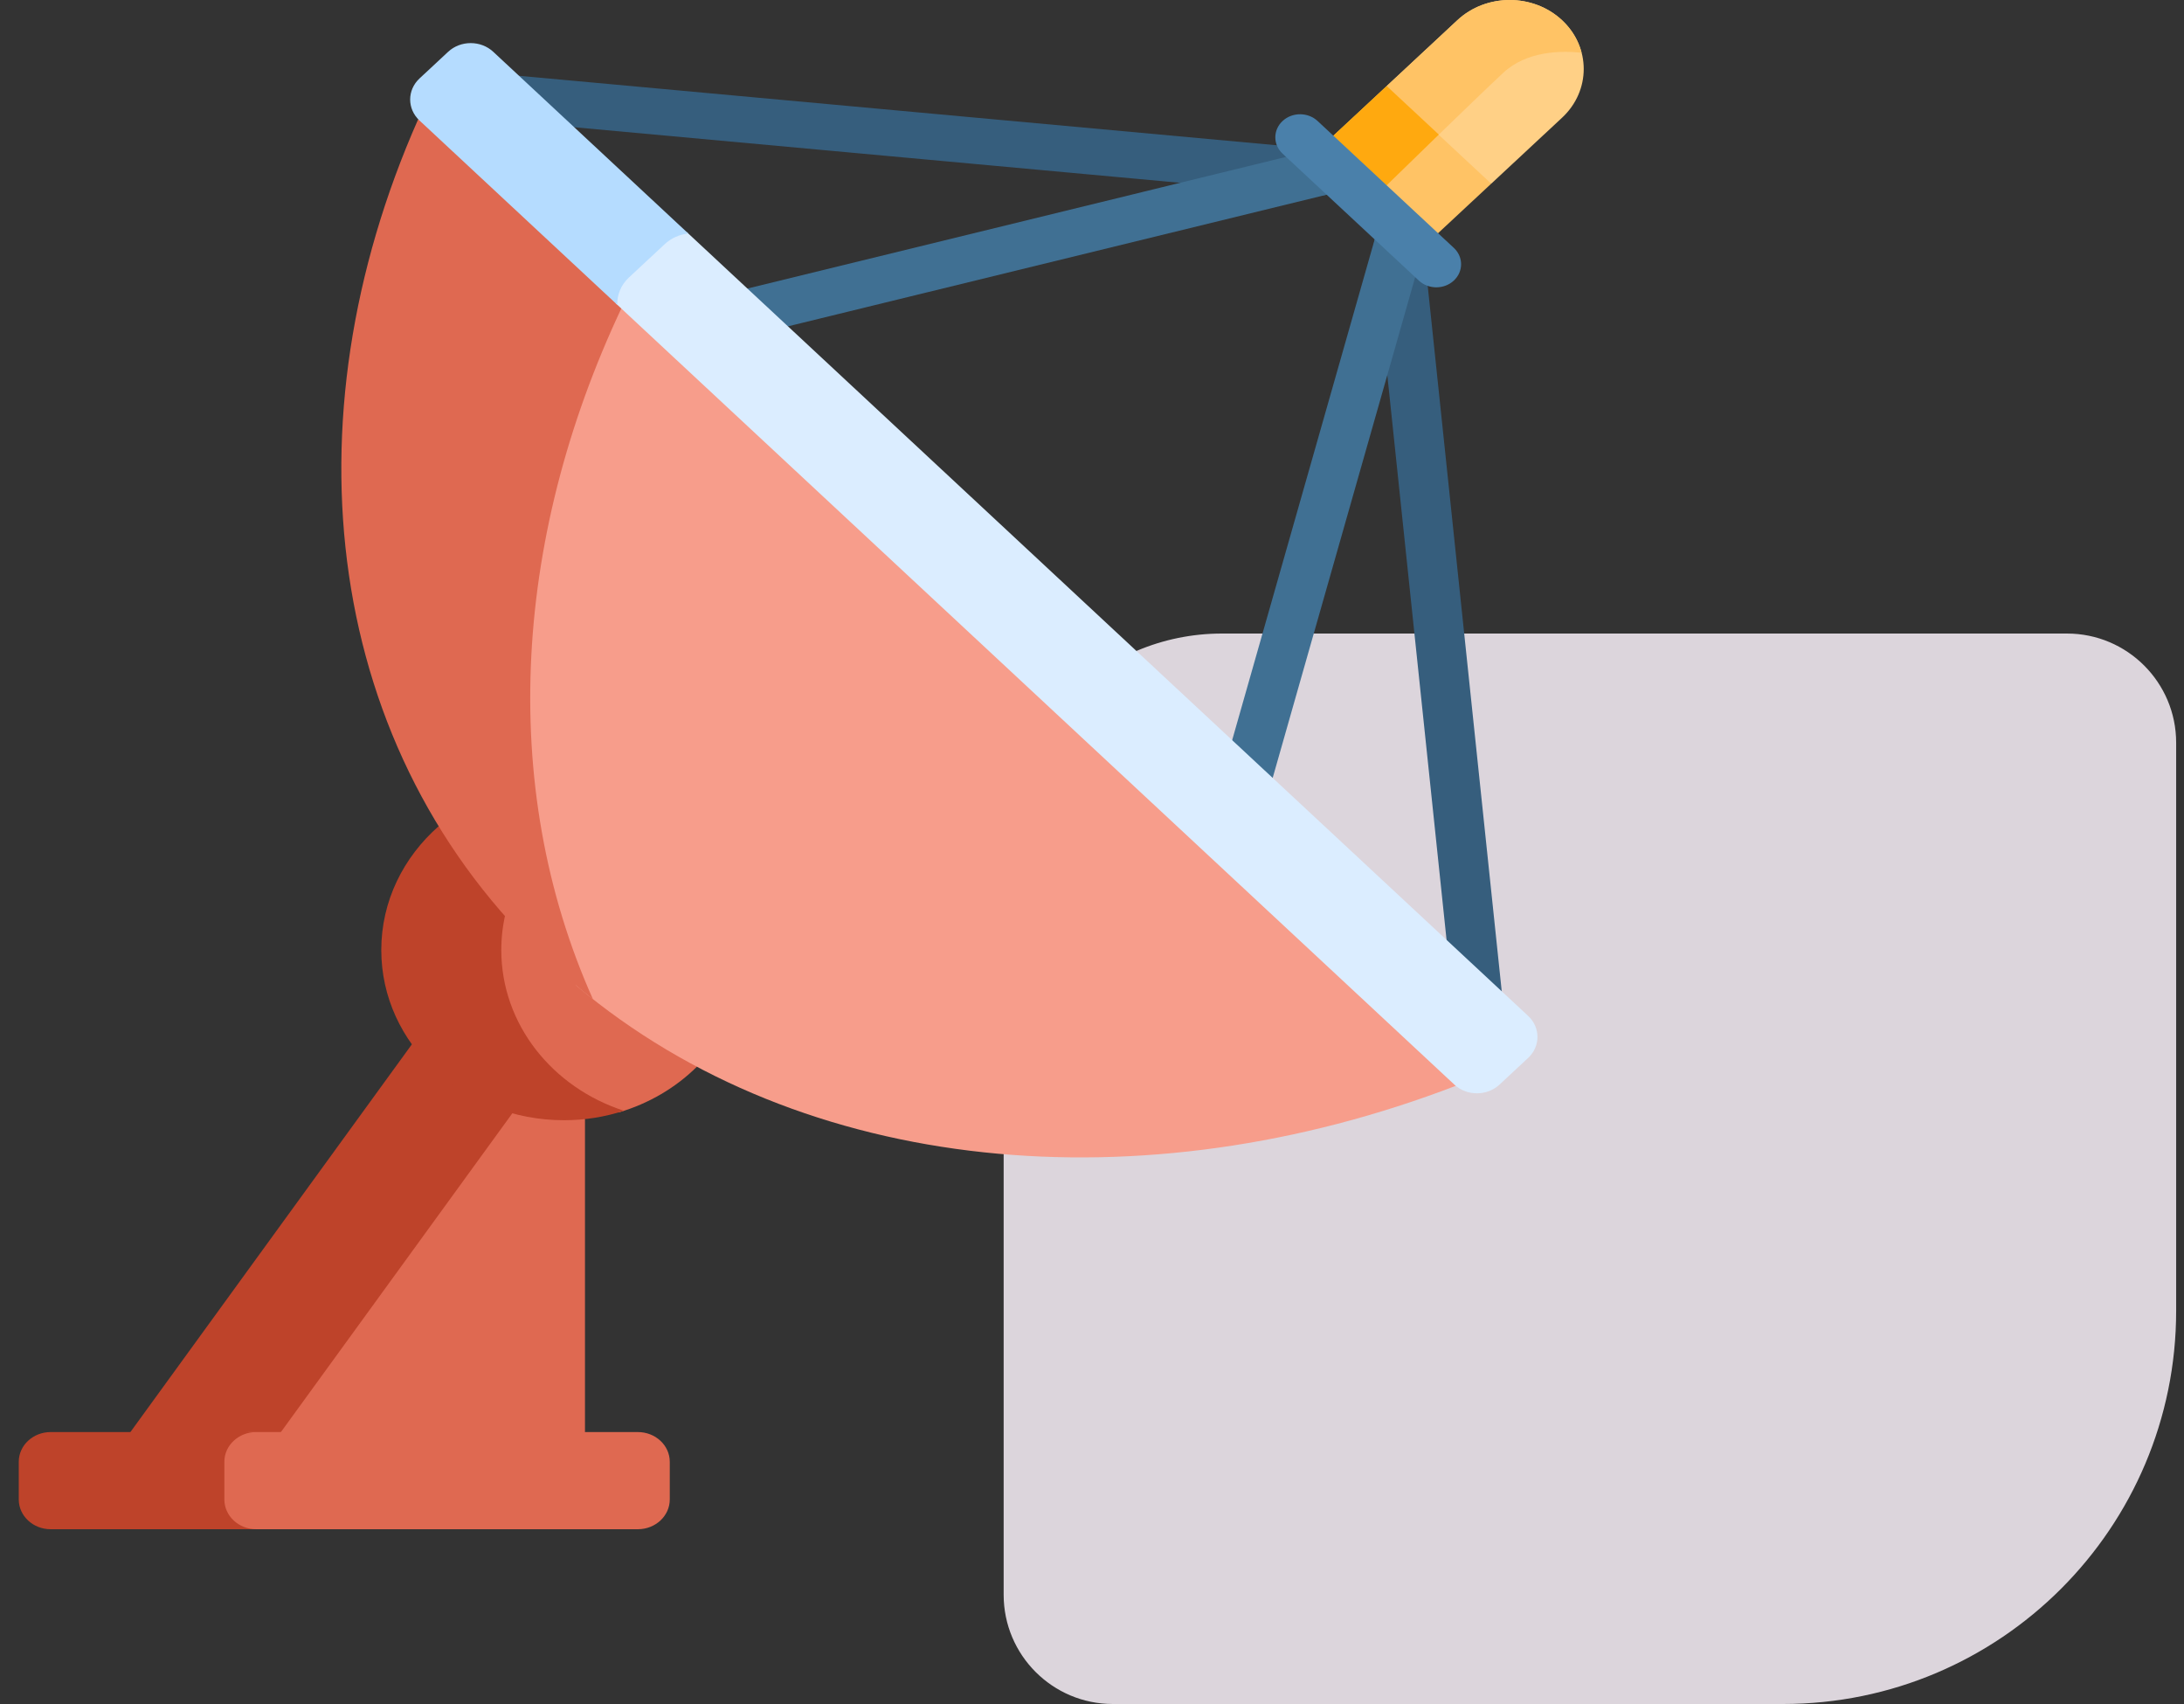<svg width="100" height="78" viewBox="0 0 100 78" fill="none" xmlns="http://www.w3.org/2000/svg">
<rect x="0" y="0" width="100" height="78" fill="#333333" stroke="none"/>
<path d="M99.641 60C99.641 69.941 91.582 78 81.641 78L50.955 78C48.194 78 45.955 75.761 45.955 73L45.955 39C45.955 33.477 50.432 29 55.955 29L94.641 29C97.402 29 99.641 31.239 99.641 34L99.641 60Z" fill="#DCD5DC"/>
<path d="M26.12 50.657L24.093 49.753L12.05 66.338H25.49L26.785 65.552V51.225L26.12 50.657Z" fill="#DF6951"/>
<path d="M24.276 49.835L19.718 47.803H18.859L5.971 65.552L6.738 66.338H12.292L24.276 49.835Z" fill="#BE432A"/>
<path d="M29.205 65.552H11.433C10.625 65.552 9.971 66.161 9.971 66.913V68.638C9.971 69.39 10.625 70 11.432 70H29.205C30.013 70 30.667 69.39 30.667 68.638V66.913C30.667 66.161 30.013 65.552 29.205 65.552Z" fill="#DF6951"/>
<path d="M10.273 68.638V66.913C10.273 66.161 10.928 65.552 11.735 65.552H2.321C1.514 65.552 0.859 66.161 0.859 66.913V68.638C0.859 69.39 1.514 70 2.321 70H11.735C10.928 70 10.273 69.39 10.273 68.638V68.638Z" fill="#BE432A"/>
<path d="M23.665 39.983C23.117 41.034 22.808 42.212 22.808 43.459C22.808 46.866 25.099 49.772 28.323 50.922C29.707 50.518 30.937 49.789 31.908 48.83V47.089L23.665 39.983Z" fill="#DF6951"/>
<path d="M22.953 43.486C22.953 42.269 23.255 41.117 23.791 40.091L21.155 37.819H20.086C18.469 39.24 17.458 41.253 17.458 43.486C17.458 47.789 21.204 51.278 25.824 51.278C26.786 51.278 27.709 51.124 28.569 50.845C25.3 49.786 22.953 46.892 22.953 43.486V43.486Z" fill="#BE432A"/>
<path d="M71.522 0.925C70.199 -0.308 68.052 -0.308 66.729 0.925L63.494 3.938V4.319L67.531 8.24L68.287 8.402L71.522 5.389C72.846 4.157 72.846 2.158 71.522 0.925V0.925Z" fill="#FFD086"/>
<path d="M72.417 2.415C72.275 1.869 71.98 1.351 71.522 0.925C70.199 -0.308 68.052 -0.308 66.729 0.925L63.494 3.938V4.319L65.634 6.398C66.911 5.161 68.178 3.94 68.829 3.333C69.916 2.322 71.502 2.314 72.417 2.415V2.415Z" fill="#FFC365"/>
<path d="M60.447 8.95C60.41 8.95 60.373 8.948 60.335 8.945L22.952 5.518C22.329 5.461 21.873 4.944 21.934 4.363C21.996 3.783 22.551 3.359 23.174 3.415L60.557 6.842C61.181 6.899 61.636 7.416 61.575 7.997C61.517 8.543 61.024 8.95 60.447 8.95Z" fill="#365E7D"/>
<path d="M33.764 15.468C33.261 15.468 32.801 15.154 32.668 14.68C32.509 14.115 32.871 13.538 33.477 13.39L60.159 6.872C60.765 6.724 61.385 7.061 61.544 7.626C61.703 8.19 61.34 8.767 60.734 8.915L34.053 15.433C33.956 15.457 33.859 15.468 33.764 15.468V15.468Z" fill="#407093"/>
<path d="M67.694 47.136C67.117 47.136 66.624 46.728 66.566 46.182L62.91 11.344C62.849 10.764 63.305 10.247 63.928 10.19C64.552 10.136 65.106 10.558 65.167 11.139L68.824 45.977C68.885 46.557 68.429 47.074 67.806 47.131C67.768 47.134 67.731 47.136 67.694 47.136Z" fill="#365E7D"/>
<path d="M56.934 37.248C56.838 37.248 56.74 37.236 56.643 37.212C56.037 37.062 55.676 36.484 55.837 35.92L62.939 10.974C63.099 10.41 63.72 10.075 64.326 10.224C64.931 10.373 65.292 10.951 65.131 11.515L58.03 36.462C57.895 36.935 57.436 37.248 56.934 37.248V37.248Z" fill="#407093"/>
<path d="M60.243 6.964L63.486 3.944L68.279 8.408L65.036 11.428L60.243 6.964Z" fill="#FFC365"/>
<path d="M62.706 9.246C63.485 8.486 64.703 7.3 65.88 6.16L63.494 3.938L60.25 6.958L62.706 9.246Z" fill="#FFA90F"/>
<path d="M65.766 13.152C65.476 13.152 65.186 13.049 64.964 12.842L58.726 7.033C58.283 6.62 58.283 5.952 58.726 5.539C59.169 5.127 59.887 5.127 60.33 5.539L66.568 11.348C67.011 11.761 67.011 12.43 66.568 12.842C66.347 13.049 66.056 13.152 65.766 13.152Z" fill="#4A80AA"/>
<path d="M66.498 49.038L28.52 13.36C23.485 23.947 22.61 35.311 26.38 45.111C36.79 53.857 52.341 55.2 66.657 49.703L66.498 49.038Z" fill="#F79D8B"/>
<path d="M28.722 13.55L20.021 5.376L19.149 5.456C13.018 19.303 14.809 34.392 25.198 44.068C25.828 44.654 26.479 45.211 27.149 45.738C22.77 35.95 23.481 24.308 28.722 13.55V13.55Z" fill="#DF6951"/>
<path d="M69.969 46.502L31.451 10.628C31.072 10.683 30.707 10.843 30.415 11.115L28.74 12.675C28.38 13.011 28.201 13.448 28.196 13.887L66.591 49.647C67.162 50.179 68.088 50.179 68.659 49.647L69.969 48.427C70.54 47.895 70.54 47.033 69.969 46.502Z" fill="#DBEDFF"/>
<path d="M28.797 12.702L30.438 11.174C30.74 10.893 31.122 10.732 31.515 10.688L22.586 2.372C22.015 1.84 21.09 1.84 20.518 2.372L19.208 3.592C18.638 4.124 18.638 4.986 19.208 5.517L28.263 13.951C28.251 13.5 28.428 13.046 28.797 12.702V12.702Z" fill="#B5DCFF"/>
</svg>
